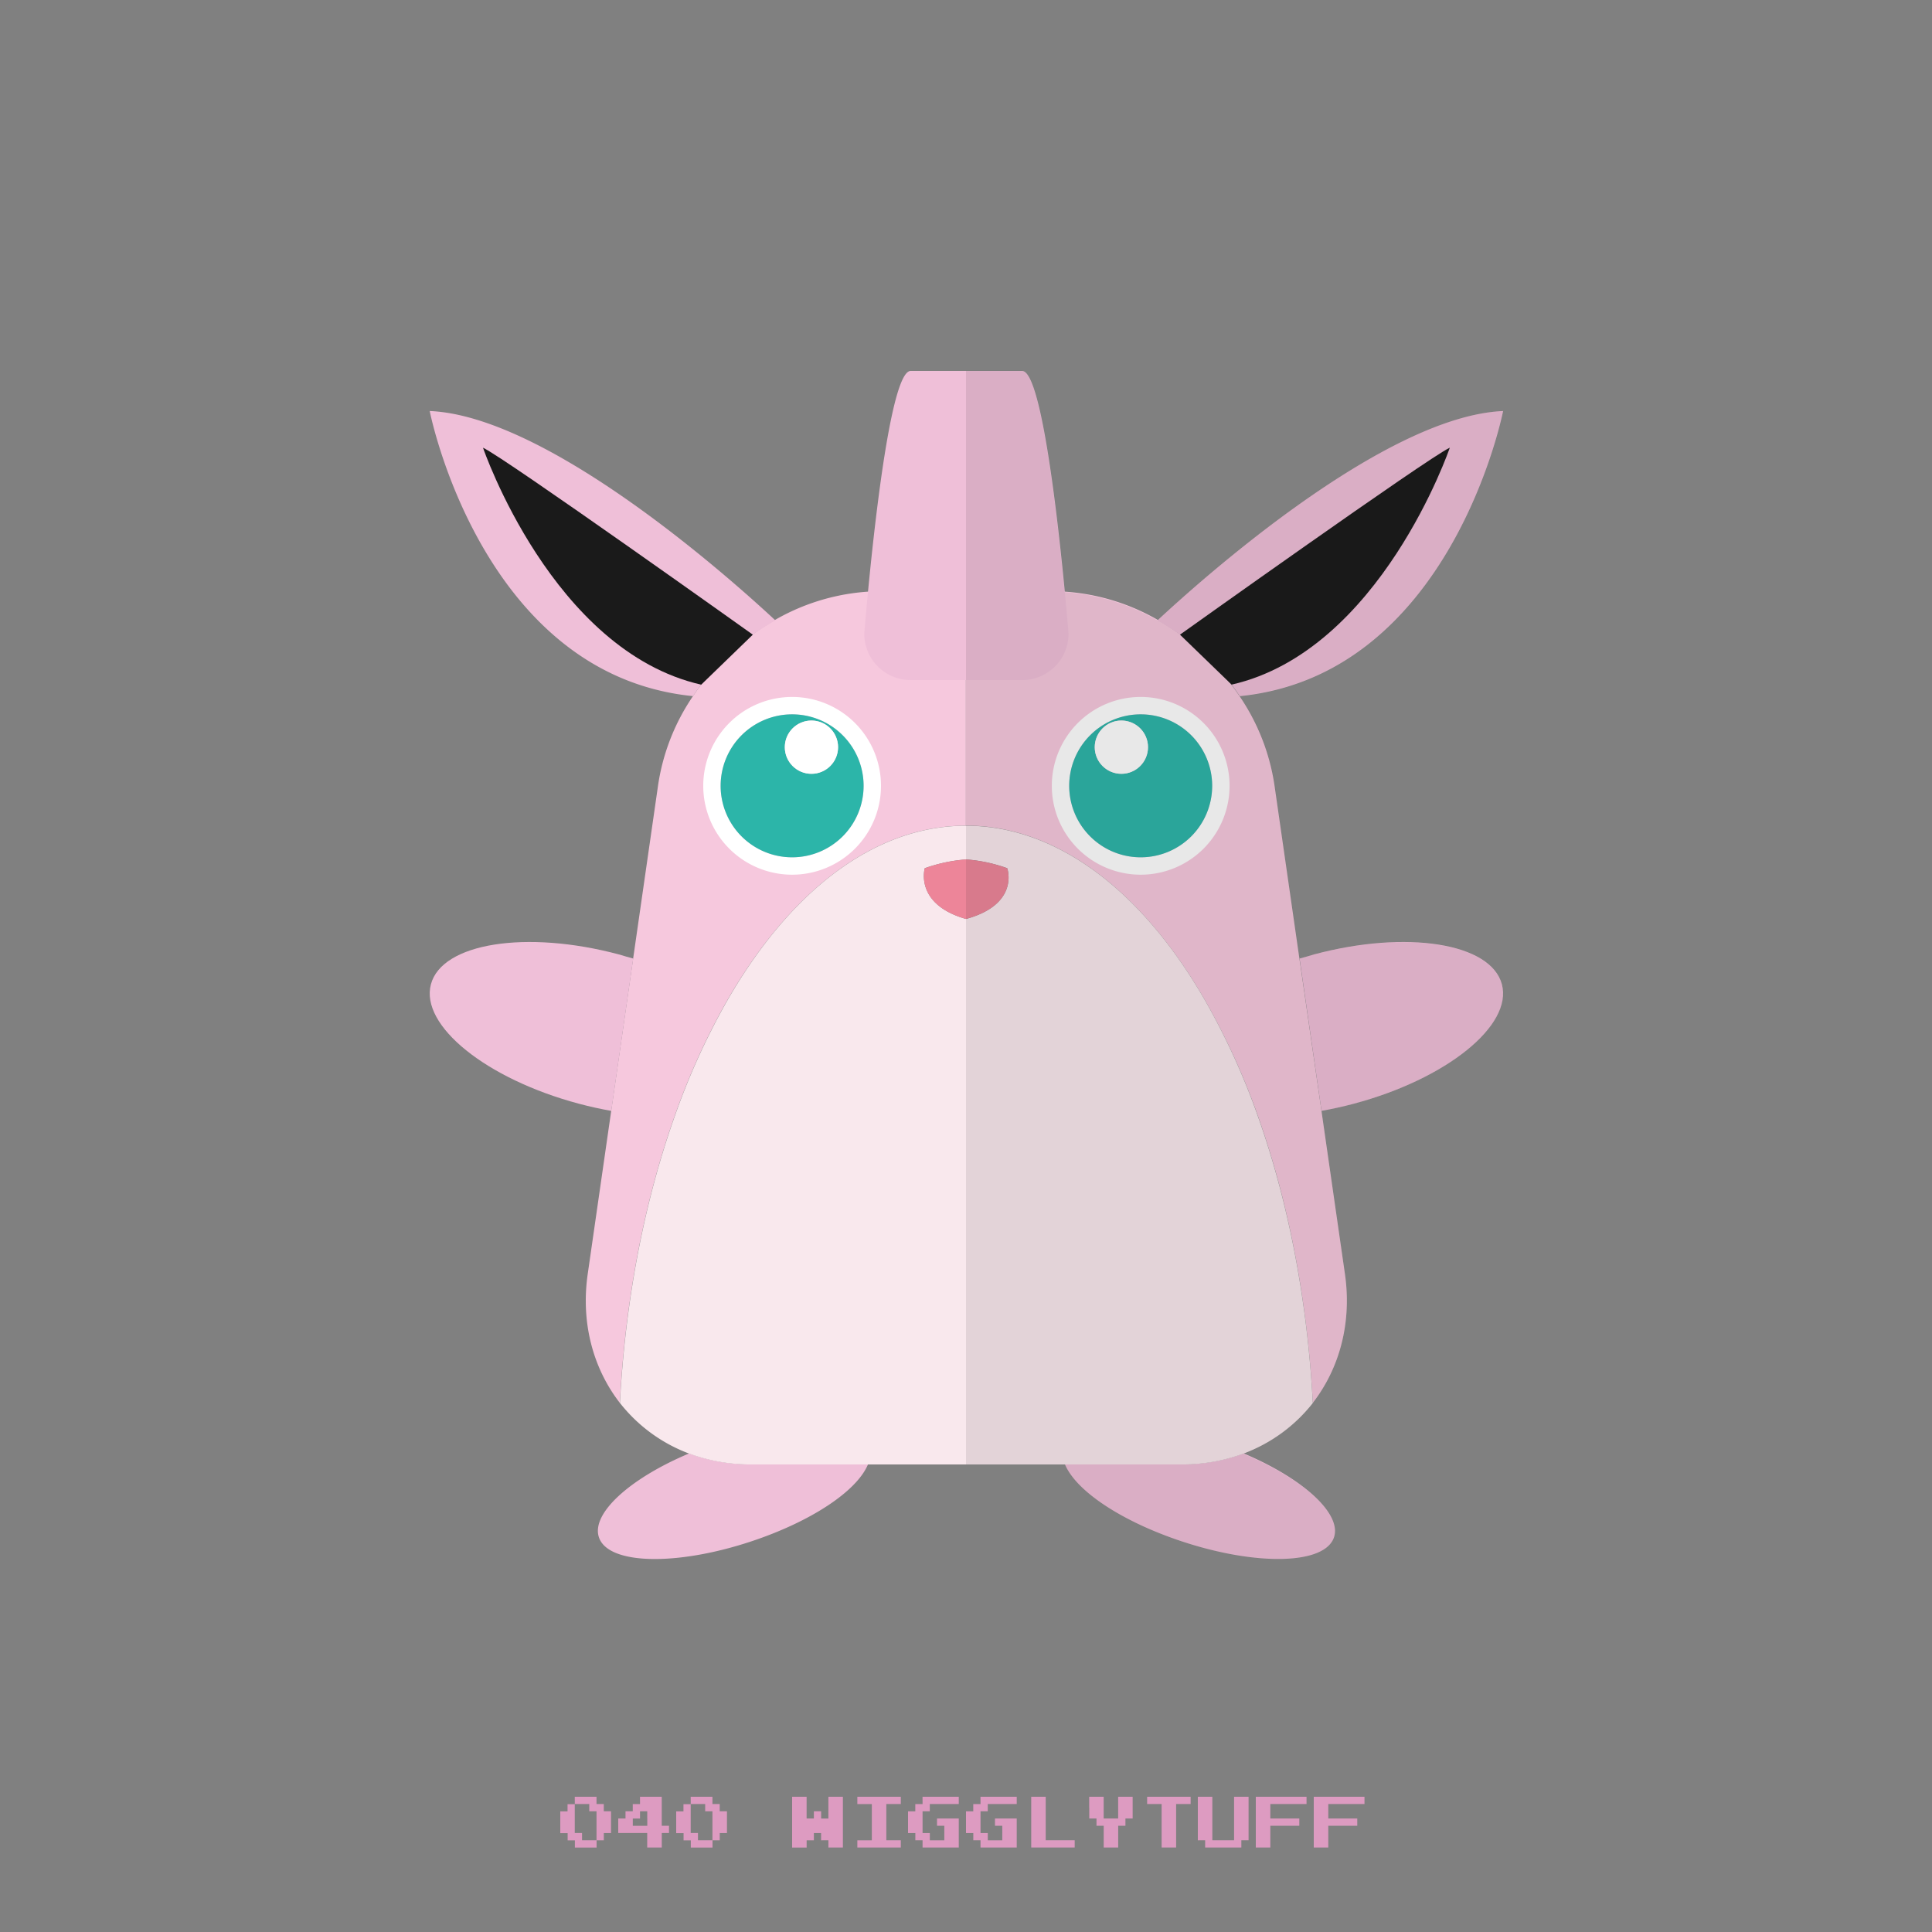 <?xml version="1.0" ?><svg id="pkft" viewBox="0 0 500 500" xmlns="http://www.w3.org/2000/svg"><rect x="0" y="0" width="500" height="500" fill="#808080" stroke="none"/><defs><style>.cls-1{fill:#f6c8dd;}.cls-2{fill:#efbfd8;}.cls-3{fill:#fff;}.cls-4{fill:#2cb5a9;}.cls-5{fill:#f9e8ed;}.cls-6{fill:#ed8599;}.cls-7,.cls-8{fill:#1a1a1a;}.cls-8{opacity:0.1;}.cls-9{fill:#dd9bc1;}</style></defs><title/><path class="cls-1" d="M227.5,153a55.58,55.58,0,0,0-26.83,7.38,62.5,62.5,0,0,0-11,8L180.33,164l4.36,9.33a61.61,61.61,0,0,0-5.35,6.83,55.3,55.3,0,0,0-9,22.87l-6.49,45.1-5.68,39.43-6.06,42.09c-1.85,12.79,1.44,24.55,8.3,33.42,1.44-27.19,6.46-52.44,14.17-74.17a183.83,183.83,0,0,1,13.18-29.22c16.16-28.47,38.08-46,62.21-46V153H227.5Z"/><path class="cls-2" d="M200.67,160.56c-11.21-10.44-58.59-52.88-89.46-54.19,0,0,13.36,68.3,68.14,73.79A62.36,62.36,0,0,1,200.67,160.56Z"/><path class="cls-3" d="M182,203.37a23,23,0,1,0,23-23A23,23,0,0,0,182,203.37Zm4.5,0a18.5,18.5,0,1,1,18.5,18.5A18.5,18.5,0,0,1,186.5,203.37Z"/><path class="cls-4" d="M186.5,203.37a18.5,18.5,0,1,0,18.5-18.5A18.5,18.5,0,0,0,186.5,203.37Zm16.61-10a6.89,6.89,0,1,1,6.89,6.89A6.89,6.89,0,0,1,203.11,193.37Z"/><circle class="cls-3" cx="210" cy="193.37" r="6.89"/><path class="cls-2" d="M178.36,376.14C163,382.6,152.94,391.71,155,397.85c2.34,7.08,19.92,7.5,39.27,1.11,15.53-5.13,27.47-13,30.37-20H195A46,46,0,0,1,178.36,376.14Z"/><path class="cls-2" d="M160.15,247c-24-6.4-45.79-2.94-48.63,7.74s14.32,24.51,38.33,30.91c2.82,0.75,5.61,1.36,8.35,1.85l5.68-39.43C162.65,247.74,161.41,247.38,160.15,247Z"/><path class="cls-5" d="M250,222.42V213.7c-24.14,0-46.05,17.49-62.21,46a183.83,183.83,0,0,0-13.18,29.22c-7.71,21.72-12.73,47-14.17,74.17a41,41,0,0,0,17.92,13.1A46,46,0,0,0,195,379h55V237.83c-13.44-3.84-10.67-13.14-10.67-13.14A40.86,40.86,0,0,1,250,222.42Z"/><path class="cls-6" d="M239.33,224.7S236.56,234,250,237.83V222.42A40.86,40.86,0,0,0,239.33,224.7Z"/><path class="cls-2" d="M235.67,96c-6.6,0-12,68-12,68a12,12,0,0,0,12,12H250V96H235.67Z"/><path class="cls-7" d="M194.83,164.25S130.5,118.37,125,115.87c0,0,17.94,52.57,56.47,61.32"/><path class="cls-1" d="M272.71,153a55.58,55.58,0,0,1,26.83,7.38,62.5,62.5,0,0,1,11,8l9.28-4.36-4.36,9.33a61.61,61.61,0,0,1,5.35,6.83,55.3,55.3,0,0,1,9,22.87l6.49,45.1L342,287.54l6.06,42.09c1.85,12.79-1.44,24.55-8.3,33.42-1.44-27.19-6.46-52.44-14.17-74.17a184,184,0,0,0-13.28-29.22c-16.16-28.47-38.32-46-62.32-46V153h22.71Z"/><path class="cls-2" d="M299.54,160.56c11.21-10.44,58.59-52.88,89.46-54.19,0,0-13.36,68.3-68.14,73.79A62.36,62.36,0,0,0,299.54,160.56Z"/><path class="cls-3" d="M295.21,180.37a23,23,0,1,0,23,23A23,23,0,0,0,295.21,180.37Zm0,41.5a18.5,18.5,0,1,1,18.5-18.5A18.5,18.5,0,0,1,295.21,221.87Z"/><path class="cls-4" d="M295.21,184.87a18.5,18.5,0,1,0,18.5,18.5A18.5,18.5,0,0,0,295.21,184.87Zm-5,15.39a6.89,6.89,0,1,1,6.89-6.89A6.89,6.89,0,0,1,290.21,200.26Z"/><circle class="cls-3" cx="290.21" cy="193.37" r="6.89"/><path class="cls-2" d="M321.85,376.14c15.32,6.46,25.41,15.57,23.39,21.7-2.34,7.08-19.92,7.5-39.27,1.11-15.53-5.13-27.47-13-30.37-20h29.61A46,46,0,0,0,321.85,376.14Z"/><path class="cls-2" d="M340.06,247c24-6.4,45.79-2.94,48.63,7.74s-14.32,24.51-38.33,30.91c-2.82.75-5.61,1.36-8.35,1.85l-5.68-39.43C337.56,247.74,338.8,247.38,340.06,247Z"/><path class="cls-5" d="M250,222.42V213.7c24,0,46.16,17.49,62.32,46a183.9,183.9,0,0,1,13.23,29.22c7.71,21.72,12.75,47,14.2,74.17a41,41,0,0,1-17.91,13.1A45.88,45.88,0,0,1,305.21,379H250V237.83c14-3.84,10.67-13.14,10.67-13.14A40,40,0,0,0,250,222.42Z"/><path class="cls-6" d="M260.67,224.7S264,234,250,237.83V222.42A40,40,0,0,1,260.67,224.7Z"/><path class="cls-2" d="M264.54,96c6.6,0,12,68,12,68a12,12,0,0,1-12,12H250V96h14.54Z"/><path class="cls-7" d="M305.38,164.25s64.33-45.89,69.83-48.39c0,0-17.94,52.57-56.47,61.32"/><path class="cls-8" d="M340.06,247c-1.26.34-2.5,0.7-3.72,1.07L329.85,203a55.28,55.28,0,0,0-9-22.87c54.78-5.48,68.14-73.79,68.14-73.79-30.87,1.31-78.25,43.75-89.46,54.19a56.19,56.19,0,0,0-24-7.29c-1.84-19.22-6.1-57.27-11-57.27H250V379h25.6c2.9,7,14.84,14.87,30.37,20,19.35,6.39,36.93,5.92,39.27-1.16,2-6.14-8.06-15.11-23.39-21.57a46,46,0,0,1-16.64,3.06,45.92,45.92,0,0,0,16.63-3A41.35,41.35,0,0,0,339.75,363c-1.44-27.19-6.49-52.44-14.2-74.17a183.88,183.88,0,0,0-13.23-29.21,184,184,0,0,1,13.28,29.22c7.71,21.72,12.73,47,14.17,74.17,6.86-8.87,10.14-20.62,8.3-33.42L342,287.54c2.73-.48,5.52-1.1,8.35-1.85,24-6.4,41.18-20.24,38.33-30.91S364.07,240.64,340.06,247Zm-34.61-82.72-0.14-.1,0.1,0.07Zm13.29,12.86c0.13,0.18.25,0.36,0.39,0.54l-0.47-.62Zm-13.93-13.31c-0.75-.53-1.51-1.05-2.29-1.54C303.29,162.82,304.05,163.35,304.81,163.87Z"/><path class="cls-9" d="M148.75,465.94V465h5.63v1.88h1.88v1.88h1.88v5.63h-1.87v1.88h-1.87v1.88h-5.62v-1.87h-1.87v-1.87H145v-5.62h1.88v-1.87h1.88v-0.94Zm3.75,1.88v-0.94h-3.75v7.5h1.88v1.88h3.75v-7.5H152.5v-0.94Z"/><path class="cls-9" d="M165.63,465.94V465h5.63v7.5h1.88v1.88h-1.87v3.75H167.5v-3.75H160v-3.75h1.88v-1.87h1.88v-1.87h1.88v-0.94Zm1.88,4.69v-1.87h-1.87v1.88h-1.87v1.88h3.75v-1.87Z"/><path class="cls-9" d="M178.75,465.94V465h5.63v1.88h1.88v1.88h1.88v5.63h-1.87v1.88h-1.87v1.88h-5.62v-1.87h-1.87v-1.87H175v-5.62h1.88v-1.87h1.88v-0.94Zm3.75,1.88v-0.94h-3.75v7.5h1.88v1.88h3.75v-7.5H182.5v-0.94Z"/><path class="cls-9" d="M205,471.56V465h3.75v5.63h1.88v-1.87h1.88v1.88h1.88V465h3.75v13.13h-3.75v-1.87H212.5v-1.87h-1.87v1.88h-1.87v1.88H205v-6.56Z"/><path class="cls-9" d="M221.88,465.94V465h11.25v1.88h-3.75v9.38h3.75v1.88H221.88v-1.87h3.75v-9.37h-3.75v-0.94Z"/><path class="cls-9" d="M238.75,465.94V465h9.38v1.88h-7.5v1.88h-1.87v5.63h1.88v1.88h3.75V472.5H242.5v-1.87h5.63v7.5h-9.37v-1.87h-1.87v-1.87H235v-5.62h1.88v-1.87h1.88v-0.94Z"/><path class="cls-9" d="M253.75,465.94V465h9.38v1.88h-7.5v1.88h-1.87v5.63h1.88v1.88h3.75V472.5H257.5v-1.87h5.63v7.5h-9.37v-1.87h-1.87v-1.87H250v-5.62h1.88v-1.87h1.88v-0.94Z"/><path class="cls-9" d="M266.88,471.56V465h3.75v11.25h7.5v1.88H266.88v-6.56Z"/><path class="cls-9" d="M281.88,467.81V465h3.75v5.63h3.75V465h3.75v5.63h-1.87v1.88h-1.87v5.63h-3.75V472.5h-1.87v-1.87h-1.87v-2.81Z"/><path class="cls-9" d="M296.88,465.94V465h11.25v1.88h-3.75v11.25h-3.75V466.88h-3.75v-0.94Z"/><path class="cls-9" d="M310,470.63V465h3.75v11.25h5.63V465h3.75v11.25h-1.87v1.88h-9.37v-1.87H310v-5.62Z"/><path class="cls-9" d="M325,471.56V465h13.13v1.88h-9.37v3.75h7.5v1.88h-7.5v5.63H325v-6.56Z"/><path class="cls-9" d="M340,471.56V465h13.13v1.88h-9.37v3.75h7.5v1.88h-7.5v5.63H340v-6.56Z"/></svg>